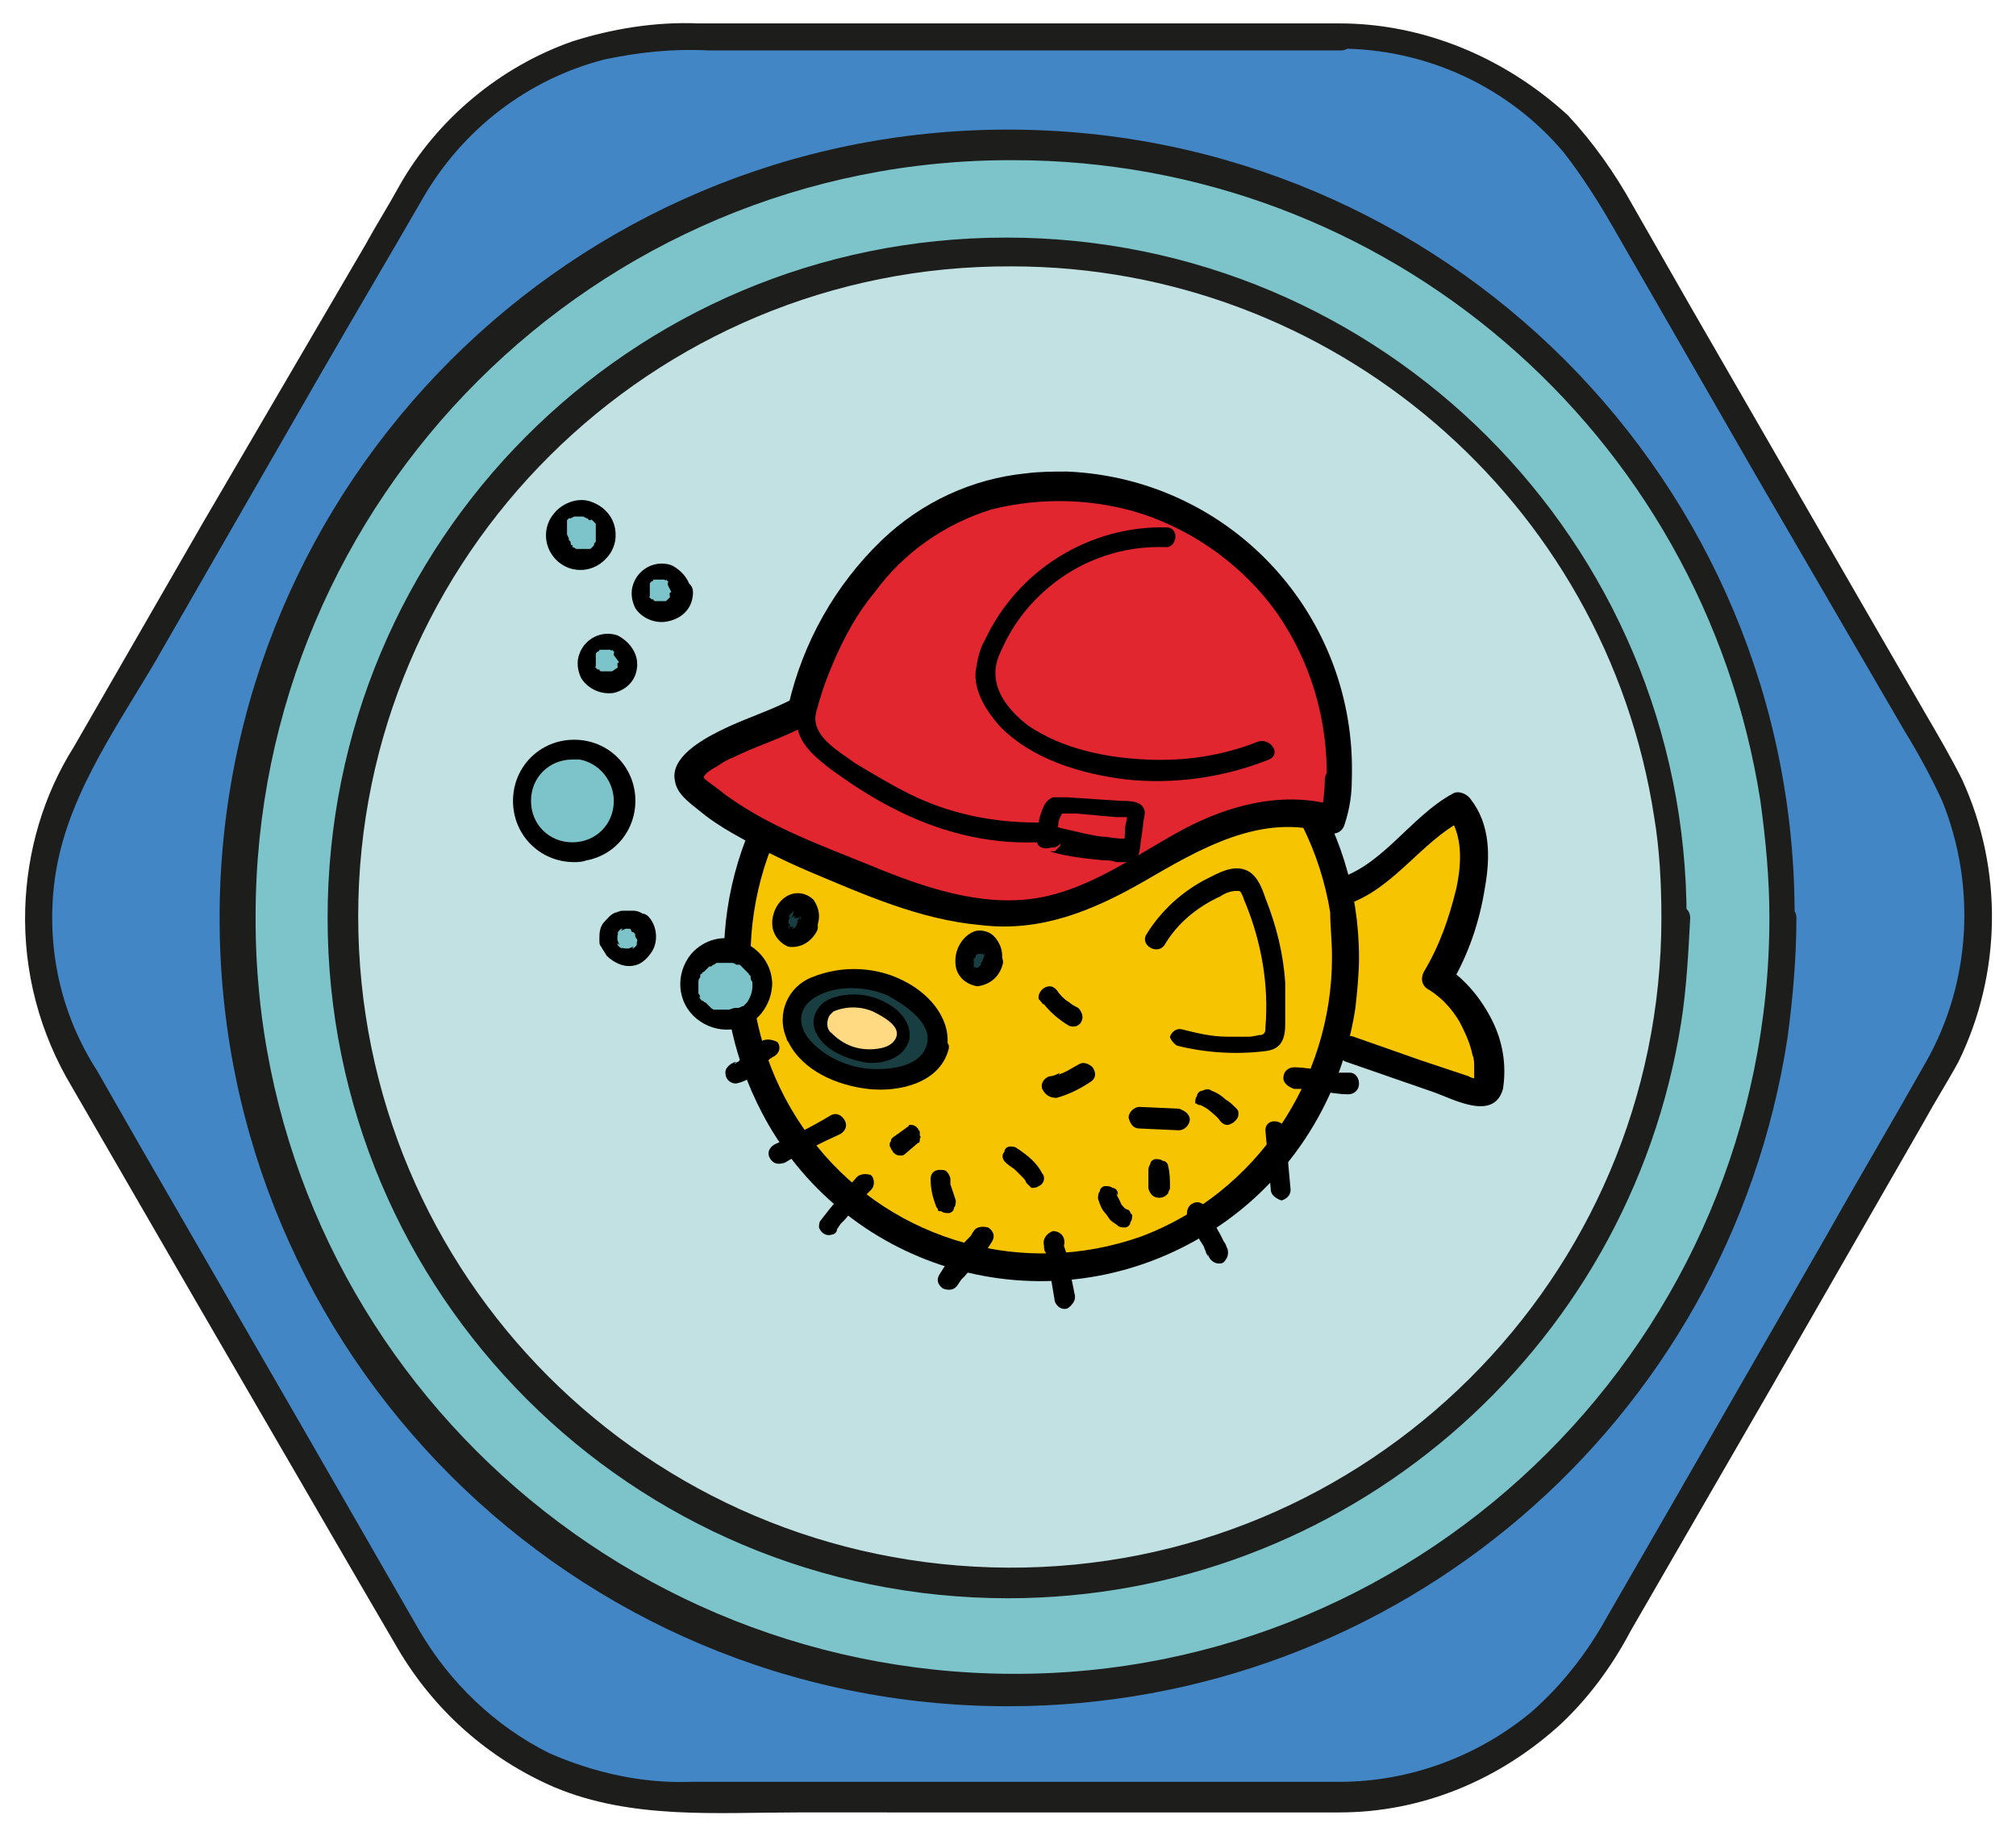 <?xml version="1.0" encoding="utf-8"?>
<!-- Generator: Adobe Illustrator 24.2.0, SVG Export Plug-In . SVG Version: 6.00 Build 0)  -->
<svg version="1.1" id="Layer_1" xmlns="http://www.w3.org/2000/svg" xmlns:xlink="http://www.w3.org/1999/xlink" x="0px" y="0px"
	 viewBox="0 0 112 102" style="enable-background:new 0 0 112 102;" xml:space="preserve">
<style type="text/css">
	.st0{fill:#4386C6;}
	.st1{fill:#1D1D1B;}
	.st2{fill:#7DC4CA;}
	.st3{fill:#C2E1E3;}
	.st4{fill:#F7C402;}
	.st5{fill:#183E41;}
	.st6{fill:#FFDA83;}
	.st7{fill:#E1262F;}
</style>
<g>
	<g id="Fondos_y_letras">
		<path class="st0" d="M74.4,2H37.6c-6.1,0-11.8,3.3-14.8,8.6L4.4,42.4c-3.1,5.3-3.1,11.8,0,17.1l18.4,31.8
			c3.1,5.3,8.7,8.6,14.8,8.6h36.8c6.1,0,11.8-3.3,14.8-8.6l18.4-31.8c3.1-5.3,3.1-11.8,0-17.1L89.2,10.6C86.1,5.3,80.5,2,74.4,2z"/>
		<path class="st1" d="M74.4,1.3H38.8c-2.4-0.1-4.8,0.3-7,1c-4,1.4-7.5,4.3-9.6,8c-0.6,1.1-1.3,2.2-1.9,3.3L11.3,29L4.1,41.5
			c-1.7,2.7-2.6,5.8-2.7,9C1.3,54,2.2,57.4,4,60.4l7,12.1L20,88c0.7,1.2,1.4,2.4,2.1,3.6c2,3.4,5,6.1,8.7,7.7
			c4.3,1.8,9,1.4,13.5,1.4H63c3.8,0,7.6,0,11.4,0c4.6,0,8.9-1.8,12.3-4.9c1.6-1.5,2.9-3.3,3.9-5.2l7.8-13.5l8.5-14.8
			c0.6-1.1,1.3-2.2,1.9-3.3c2.4-4.9,2.5-10.7,0.2-15.7c-0.6-1.2-1.3-2.4-2-3.6l-3.7-6.4l-9.4-16.3l-3.2-5.6c-1-1.8-2.2-3.5-3.6-5
			C83.6,3.2,79.1,1.3,74.4,1.3c-0.4,0-0.7,0.3-0.7,0.7s0.3,0.7,0.7,0.7c4.8,0,9.4,2.1,12.5,5.8c1,1.3,1.9,2.7,2.7,4.1l8,13.9
			l8.2,14.1c0.8,1.3,1.5,2.6,2.1,3.9c1.9,4.7,1.6,10.1-0.9,14.5c-1.8,3.2-3.7,6.4-5.5,9.6l-9.2,16l-3,5.2c-1.1,2-2.5,3.8-4.2,5.3
			c-3,2.5-6.8,3.9-10.7,3.9H38.4c-2.7,0.1-5.4-0.5-7.9-1.6c-3-1.5-5.5-3.9-7.2-6.8l-6.5-11.3l-9-15.6l-2.4-4.2
			C3.4,56.4,2.6,52.8,3,49.2c0.5-4.6,3.3-8.5,5.6-12.4l9.2-16c1.9-3.3,3.8-6.5,5.7-9.8c2.2-3.8,5.8-6.6,10.1-7.7
			c1.9-0.4,3.8-0.6,5.7-0.5h35.2c0.4,0,0.7-0.3,0.7-0.7C75.1,1.6,74.8,1.3,74.4,1.3z"/>
		<circle class="st2" cx="56" cy="51" r="43"/>
		<path class="st1" d="M98.3,51c0,23.2-18.9,42.1-42.1,42s-42.1-18.9-42-42.1c0-23.2,18.9-42.1,42.1-42C77,8.9,94.6,24,97.8,44.5
			C98.1,46.7,98.3,48.8,98.3,51c0,0.4,0.3,0.7,0.7,0.7s0.7-0.3,0.7-0.7C99.8,26.8,80.2,7.2,56,7.2c-24.2,0-43.8,19.6-43.8,43.8
			c0,24.2,19.6,43.8,43.8,43.8c21.6,0,40-15.7,43.3-37.1c0.3-2.2,0.5-4.5,0.5-6.7c0-0.4-0.3-0.7-0.7-0.7S98.3,50.6,98.3,51z"/>
		<circle class="st3" cx="56" cy="51" r="37.1"/>
		<path class="st1" d="M92.3,51c0,20-16.3,36.2-36.3,36.1S19.9,70.9,19.9,50.9c0-20,16.3-36.2,36.3-36.1c17.8,0,33,13,35.7,30.6
			C92.2,47.2,92.3,49.1,92.3,51c0,0.4,0.3,0.7,0.7,0.7c0.4,0,0.7-0.3,0.7-0.7c0-20.9-16.9-37.8-37.8-37.8S18.2,30.1,18.2,51
			S35.1,88.8,56,88.8c18.6,0,34.5-13.6,37.4-32c0.3-1.9,0.4-3.9,0.5-5.8c0-0.4-0.3-0.7-0.7-0.7C92.7,50.2,92.3,50.6,92.3,51z"/>
	</g>
	<g id="_4._Acuatico">
		<path class="st4" d="M74.1,49.7c2.8-0.6,4.3-3.6,6.9-4.9c0.9,1.1,0.9,2.8,0.7,4.2c-0.3,1.9-0.9,3.7-1.9,5.4c1.9,1.3,3,3.5,2.9,5.8
			c0,0.2-0.1,0.4-0.2,0.5c-0.2,0.1-0.5,0.1-0.7,0l-6.8-2.4"/>
		<path d="M74.3,50.4c3-0.7,4.5-3.6,7.1-4.9l-1-0.3c0.9,1.2,0.8,2.8,0.5,4.2C80.5,51,80,52.5,79.1,54c-0.2,0.4-0.1,0.8,0.3,1
			c0.8,0.5,1.5,1.3,1.9,2.2c0.2,0.4,0.4,0.9,0.5,1.4c0.1,0.2,0.1,0.5,0.1,0.7c0,0.3,0,0.6,0,0.8c0,0.1,0,0.1,0.1,0
			c0.1-0.1,0.1-0.1,0-0.1c0-0.1-0.3-0.1-0.4-0.2l-0.9-0.3l-1.8-0.6l-3.7-1.3c-0.9-0.3-1.3,1.1-0.4,1.4l4.9,1.7
			c1.1,0.4,3.3,1.6,3.8-0.2c0.2-1.3,0-2.6-0.6-3.8c-0.6-1.2-1.5-2.3-2.6-3l0.3,1c1-1.7,1.6-3.5,1.9-5.4c0.3-1.7,0.3-3.5-0.8-4.9
			c-0.2-0.3-0.7-0.5-1-0.3c-2.4,1.3-4,4.2-6.7,4.8C72.9,49.2,73.3,50.6,74.3,50.4L74.3,50.4z"/>
		<ellipse class="st4" cx="57.8" cy="53.2" rx="16.9" ry="17.2"/>
		<path d="M74,53.2c0,6.8-4.2,13.1-10.6,15.5c-6.5,2.3-13.7,0.3-18-5c-4.4-5.4-4.9-13-1.4-19c3.5-5.9,10.3-8.9,17-7.6
			c6.7,1.4,11.8,6.8,12.9,13.6C73.9,51.4,74,52.3,74,53.2c0,0.4,0.4,0.7,0.8,0.7c0.4,0,0.7-0.3,0.7-0.7c0-7.5-4.6-14.1-11.6-16.8
			c-7.1-2.6-15-0.4-19.7,5.4c-4.7,5.9-5.3,14.1-1.5,20.7c4.9,8.4,15.7,11.2,24.1,6.2c4.6-2.7,7.7-7.4,8.5-12.7
			c0.1-0.9,0.2-1.9,0.2-2.8c0-0.4-0.3-0.7-0.7-0.7S74,52.7,74,53.2z"/>
		<ellipse transform="matrix(0.228 -0.974 0.974 0.228 -18.669 90.936)" class="st5" cx="48" cy="57.2" rx="2.7" ry="4.1"/>
		<path d="M51.5,58c-0.3,1.2-1.8,1.4-2.8,1.4c-1.4,0-2.8-0.6-3.7-1.6c-0.7-0.8-0.7-1.8,0.3-2.4c1.2-0.7,2.8-0.6,4-0.1
			C50.2,55.8,51.8,56.8,51.5,58c-0.1,0.7,0.9,1,1.1,0.3c0.3-1.6-0.9-3-2.2-3.7c-1.6-0.9-3.6-1-5.3-0.3c-1.3,0.5-2,2-1.4,3.4
			c0,0.1,0.1,0.2,0.1,0.2c0.8,1.6,2.7,2.4,4.4,2.6s4-0.3,4.5-2.2c0.1-0.3-0.2-0.6-0.5-0.6C51.9,57.6,51.6,57.8,51.5,58z"/>
		<ellipse transform="matrix(0.228 -0.974 0.974 0.228 -18.733 90.786)" class="st6" cx="47.9" cy="57.2" rx="1.4" ry="2.4"/>
		<path d="M49.8,57.6c-0.2,0.6-1,0.7-1.5,0.7c-0.8,0-1.5-0.3-2.1-0.9c-0.3-0.2-0.3-0.7-0.1-1c0.1-0.1,0.1-0.1,0.2-0.2
			c0.7-0.3,1.5-0.3,2.2,0C49.1,56.5,50,57,49.8,57.6c-0.1,0.5,0.6,0.7,0.7,0.2c0.2-0.9-0.5-1.7-1.3-2.1c-0.9-0.5-2.1-0.6-3.1-0.2
			c-0.7,0.3-1.1,1.1-0.8,1.8c0,0.1,0.1,0.1,0.1,0.2c0.5,0.9,1.6,1.3,2.5,1.5s2.3-0.1,2.6-1.2c0.1-0.2,0-0.4-0.2-0.5
			C50.1,57.3,49.9,57.5,49.8,57.6L49.8,57.6z"/>
		<path d="M65.4,58.1c1.6,0.4,3.3,0.5,4.9,0.3c0.9-0.1,1.1-0.7,1.1-1.5c0-0.8,0-1.6,0-2.3c-0.1-1.6-0.5-3.2-1.1-4.7
			c-0.2-0.6-0.5-1.4-1.2-1.6c-0.7-0.2-1.4,0.2-2,0.5c-1.4,0.7-2.6,1.8-3.4,3.1c-0.4,0.6,0.6,1.2,1,0.6c0.7-1.2,1.8-2.1,3.1-2.7
			c0.3-0.2,0.6-0.3,0.9-0.3c0.2,0,0.2,0,0.3,0.2c0.1,0.2,0.1,0.3,0.2,0.5c0.9,2.2,1.3,4.6,1.1,6.9c0,0.2,0,0.3-0.2,0.4
			c-0.2,0-0.5,0.1-0.7,0.1c-0.4,0-0.8,0-1.2,0c-0.9,0-1.7-0.2-2.5-0.4c-0.3-0.1-0.6,0.1-0.7,0.4C65,57.7,65.2,58,65.4,58.1
			L65.4,58.1z"/>
		<path d="M46.1,62c-1,0.6-2,1.1-3.1,1.6c-0.3,0.2-0.4,0.5-0.2,0.8c0.2,0.3,0.5,0.3,0.8,0.2c1-0.6,2-1.1,3.1-1.6
			c0.3-0.2,0.4-0.5,0.2-0.8C46.7,61.9,46.4,61.8,46.1,62L46.1,62L46.1,62z"/>
		<path d="M47.6,65.4c-0.7,0.8-1.4,1.6-2,2.4c-0.1,0.1-0.1,0.3-0.1,0.4c0.1,0.3,0.4,0.5,0.7,0.4c0.1,0,0.3-0.1,0.3-0.3l0.2-0.3
			c0-0.1-0.1,0.1,0,0l0.1-0.1l0.1-0.1c0.2-0.2,0.3-0.4,0.5-0.6c0.3-0.4,0.7-0.8,1-1.1c0.2-0.2,0.2-0.6,0-0.8
			C48.2,65.2,47.8,65.2,47.6,65.4L47.6,65.4z"/>
		<path d="M51.7,65.5c0,0.5,0.1,1,0.3,1.5c0,0.1,0.1,0.1,0.1,0.2c0,0.1,0.1,0.1,0.2,0.1c0.1,0.1,0.3,0.1,0.4,0.1
			c0.1,0,0.3-0.1,0.3-0.3c0.1-0.1,0.1-0.3,0.1-0.4c-0.1-0.3-0.2-0.6-0.3-0.9v0.1c0-0.1,0-0.3,0-0.4c0-0.1-0.1-0.3-0.2-0.4
			C52.5,65,52.4,65,52.2,65C51.9,65,51.7,65.2,51.7,65.5L51.7,65.5z"/>
		<path d="M54.1,68.4c-0.1,0.1-0.1,0.2-0.2,0.3l-0.1,0.1c0.1-0.1,0,0,0,0c0,0,0,0-0.1,0.1c-0.2,0.2-0.3,0.4-0.5,0.6
			c-0.4,0.4-0.7,0.8-1,1.3c-0.2,0.3-0.1,0.6,0.2,0.8c0.3,0.1,0.6,0.1,0.8-0.2l0.2-0.3c0,0,0.1-0.1,0.1-0.1c-0.1,0.1,0,0,0,0l0.1-0.1
			l0.5-0.6c0.4-0.4,0.7-0.8,1-1.3c0.2-0.3,0.1-0.6-0.2-0.8C54.5,68.1,54.2,68.2,54.1,68.4L54.1,68.4z"/>
		<path d="M56,64.7c0.1,0.1,0.3,0.2,0.4,0.3l-0.1-0.1c0.2,0.2,0.4,0.4,0.6,0.6l-0.1-0.1c0.1,0.1,0.2,0.2,0.2,0.3
			c0.1,0.1,0.2,0.2,0.3,0.3c0.1,0,0.3,0,0.4-0.1c0.3-0.1,0.4-0.5,0.2-0.7c0,0,0,0,0,0c-0.3-0.6-0.8-1-1.4-1.4
			c-0.1-0.1-0.3-0.1-0.4-0.1c-0.1,0-0.3,0.1-0.3,0.3C55.6,64.2,55.7,64.5,56,64.7z"/>
		<path d="M50.3,62.7l-0.7,0.5c-0.1,0.1-0.1,0.1-0.1,0.2c-0.1,0.1-0.1,0.3,0,0.4c0,0.1,0.1,0.1,0.1,0.2c0.1,0.1,0.2,0.2,0.4,0.2h0.1
			c0.1,0,0.2-0.1,0.2-0.1l0.7-0.6c0.1,0,0.1-0.1,0.1-0.2c0-0.1,0.1-0.1,0-0.2c0-0.1,0-0.1,0-0.2c0-0.1-0.1-0.1-0.1-0.2
			c-0.1-0.1-0.2-0.2-0.4-0.2h-0.1C50.5,62.6,50.4,62.6,50.3,62.7z"/>
		<path d="M42.4,57.8c-0.2,0.1-0.3,0.2-0.5,0.3c-0.1,0.1-0.3,0.3-0.4,0.4c-0.1,0.1-0.3,0.3-0.4,0.4c0,0-0.2,0.1,0,0l-0.1,0.1
			c-0.1,0-0.1,0.1-0.2,0.1l0.1-0.1l-0.1,0h0.1h0c-0.1,0-0.3,0.1-0.4,0.2c-0.1,0.1-0.2,0.2-0.2,0.4c0,0.3,0.2,0.6,0.6,0.6
			c0.5-0.1,1-0.4,1.3-0.8c0.2-0.2,0.3-0.3,0.5-0.5l0.1-0.1c0,0,0.2-0.1,0,0c0.1,0,0.1-0.1,0.2-0.1c0.3-0.2,0.4-0.5,0.2-0.8
			C43,57.8,42.7,57.7,42.4,57.8L42.4,57.8z"/>
		<path d="M41.6,53.9L41.6,53.9L41.6,53.9h-0.2l-0.3,0l-0.6-0.1c-0.4-0.1-0.7-0.2-1.1-0.3c-0.3-0.1-0.6,0.1-0.7,0.4
			c-0.1,0.3,0.1,0.6,0.4,0.7c0.8,0.2,1.6,0.4,2.4,0.5c0.1,0,0.3-0.1,0.4-0.2c0.2-0.2,0.2-0.6,0-0.8c0,0,0,0,0,0
			C41.9,54,41.7,53.9,41.6,53.9L41.6,53.9z"/>
		<path d="M61,66.6c0.1,0.3,0.2,0.6,0.4,0.8c0.1,0.1,0.2,0.3,0.3,0.4c0.1,0.1,0.3,0.2,0.4,0.3c0.1,0.1,0.3,0.1,0.4,0.1
			c0.1,0,0.3-0.1,0.3-0.3c0.1-0.1,0.1-0.3,0.1-0.4l-0.1-0.1c0-0.1-0.1-0.2-0.2-0.2l-0.1-0.1l0.1,0.1c-0.2-0.1-0.3-0.3-0.4-0.4
			l0.1,0.1c-0.1-0.2-0.2-0.4-0.3-0.6l0.1,0.1l0-0.1c0-0.1-0.1-0.3-0.3-0.3c-0.1-0.1-0.3-0.1-0.4-0.1c-0.1,0-0.3,0.1-0.3,0.3
			C61,66.3,61,66.5,61,66.6L61,66.6z"/>
		<path d="M58.7,61c0.7-0.2,1.3-0.5,1.9-0.9c0.3-0.2,0.3-0.5,0.1-0.8c-0.2-0.2-0.5-0.3-0.7-0.2c-0.4,0.2-0.8,0.5-1.2,0.6l0.1-0.1
			c-0.2,0.1-0.4,0.2-0.6,0.2c-0.3,0.1-0.5,0.4-0.4,0.7C58.1,60.9,58.4,61,58.7,61z"/>
		<path d="M63.3,62.7l2.2,0.1c0.3,0,0.6-0.3,0.6-0.6c0-0.3-0.3-0.5-0.6-0.6l-2.2-0.1c-0.3,0-0.6,0.3-0.6,0.6
			C62.8,62.5,63,62.7,63.3,62.7z"/>
		<path d="M66,67.7c0.2,0.4,0.4,0.7,0.6,1.1c0.1,0.2,0.2,0.3,0.3,0.5c0,0.1,0.1,0.2,0.1,0.3l0.1,0.2l0,0.1c0-0.1,0-0.1,0-0.2
			l0.1-0.3l0,0l0.3-0.3l0,0l0.4,0.1l0,0l0.2,0.2l0,0l0.1,0.3l0,0l-0.4,0.5l0,0c0.1,0,0.3-0.1,0.3-0.3c0.1-0.1,0.1-0.3,0.1-0.4
			c-0.1-0.3-0.4-0.5-0.7-0.4l0,0c-0.2,0.1-0.4,0.3-0.4,0.5c0,0.3,0.3,0.6,0.6,0.6c0,0,0.1,0,0.1,0c0.3-0.1,0.5-0.4,0.4-0.8
			c-0.1-0.2-0.1-0.3-0.2-0.4l-0.2-0.4c-0.3-0.5-0.5-1-0.8-1.5c-0.2-0.3-0.5-0.4-0.8-0.2S65.9,67.5,66,67.7L66,67.7L66,67.7z"/>
		<path d="M59.7,71.9c-0.1-0.5-0.2-1-0.3-1.5c-0.1-0.3-0.1-0.6-0.2-0.9l-0.1-0.3c0,0,0-0.1,0-0.1c0,0,0,0.1,0,0s0,0,0,0.1
			c0-0.2,0-0.1-0.3,0.3c0.3-0.1,0.4-0.4,0.3-0.7c-0.1-0.3-0.4-0.4-0.6-0.4c-0.3,0.1-0.6,0.4-0.5,0.8c0,0.1,0,0.3,0.1,0.4
			c0.1,0.3,0.1,0.6,0.2,0.9c0.1,0.6,0.2,1.2,0.3,1.8c0.1,0.3,0.4,0.5,0.7,0.4c0,0,0,0,0,0C59.6,72.5,59.8,72.2,59.7,71.9L59.7,71.9z
			"/>
		<path d="M71.7,66.1l-0.3-3.3c0-0.3-0.3-0.5-0.6-0.5c-0.3,0-0.5,0.2-0.5,0.5l0.3,3.3c0,0.3,0.3,0.5,0.6,0.6
			C71.5,66.6,71.7,66.4,71.7,66.1z"/>
		<path d="M75,59.6l-0.3,0h-0.1c-0.1,0,0.1,0,0,0l-0.2,0l-0.9-0.1c-0.5-0.1-1.1-0.2-1.6-0.2c-0.3,0-0.6,0.2-0.6,0.6
			c0,0.3,0.3,0.5,0.6,0.6l0.3,0h0.1h-0.1h0.2l0.9,0.1c0.5,0.1,1.1,0.2,1.6,0.2c0.3,0,0.6-0.2,0.6-0.6C75.5,59.9,75.3,59.6,75,59.6
			L75,59.6z"/>
		<path d="M66.7,61.4c0.2,0.1,0.4,0.2,0.6,0.4l-0.1-0.1c0.2,0.2,0.4,0.3,0.6,0.6c0.1,0.1,0.2,0.2,0.4,0.2c0.1,0,0.3-0.1,0.4-0.2
			c0.1-0.1,0.2-0.2,0.2-0.4v-0.1c0-0.1-0.1-0.2-0.1-0.2c-0.2-0.2-0.4-0.4-0.6-0.5c-0.2-0.2-0.5-0.4-0.8-0.5c-0.1-0.1-0.3-0.1-0.5,0
			c-0.1,0-0.3,0.1-0.3,0.3c-0.1,0.1-0.1,0.3-0.1,0.4C66.5,61.3,66.5,61.4,66.7,61.4L66.7,61.4z"/>
		<path d="M63.8,65.1c0,0.1,0,0.2,0,0.3v-0.1c0,0.2,0,0.5,0,0.7c0,0.1,0.1,0.3,0.2,0.4c0.2,0.2,0.6,0.2,0.8,0c0,0,0,0,0,0l0.1-0.1
			c0-0.1,0.1-0.2,0.1-0.3c0-0.4,0-0.8-0.1-1.2c0-0.1-0.1-0.3-0.3-0.3c-0.1-0.1-0.3-0.1-0.4-0.1c-0.1,0-0.3,0.1-0.3,0.3
			C63.8,64.8,63.8,65,63.8,65.1L63.8,65.1z"/>
		<path d="M59.4,44.2c0.7-0.6,1.4-1.2,2-1.9c0.2-0.2,0.2-0.6,0-0.8c-0.2-0.2-0.6-0.2-0.8,0l0,0c-0.6,0.7-1.3,1.3-2,1.9
			c-0.1,0.1-0.2,0.2-0.2,0.4c0,0.3,0.3,0.6,0.6,0.6l0,0C59.1,44.4,59.2,44.3,59.4,44.2z"/>
		<path d="M54.6,43.4c0-0.3-0.1-0.6-0.1-0.8c-0.1-0.3-0.2-0.5-0.3-0.8c-0.2-0.3-0.5-0.3-0.8-0.2c-0.1,0.1-0.2,0.2-0.3,0.3v0.1
			c0,0.1,0,0.2,0.1,0.3c0,0,0,0,0,0.1l-0.1-0.1c0.1,0.4,0.3,0.7,0.3,1.1v-0.1v0.1c0,0.1,0.1,0.3,0.2,0.4c0.2,0.2,0.6,0.2,0.8,0
			c0,0,0,0,0,0C54.6,43.7,54.6,43.5,54.6,43.4z"/>
		<path d="M50.8,43.3l1-1.5c0.2-0.3,0.1-0.6-0.2-0.8c-0.3-0.1-0.6-0.1-0.8,0.2l-1,1.5c-0.2,0.3-0.1,0.6,0.2,0.8
			C50.3,43.6,50.7,43.5,50.8,43.3L50.8,43.3z"/>
		<path d="M47.7,42.3l-0.2-0.9c0-0.1,0-0.1-0.1-0.2c0-0.1-0.1-0.1-0.2-0.1C47.2,41,47,41,46.9,41.1c-0.1,0-0.3,0.1-0.3,0.3l-0.1,0.1
			c0,0.1,0,0.2,0,0.3l0.2,0.9c0,0.1,0.1,0.1,0.1,0.2c0,0.1,0.1,0.1,0.2,0.1c0.1,0.1,0.3,0.1,0.4,0.1c0.1,0,0.3-0.1,0.3-0.3l0.1-0.1
			C47.8,42.5,47.8,42.4,47.7,42.3z"/>
		<path d="M52.7,39c-0.3-0.4-0.5-0.8-0.7-1.2l0.1,0.1c-0.1-0.1-0.1-0.3-0.2-0.4c0-0.1-0.1-0.3-0.3-0.3c-0.1-0.1-0.3-0.1-0.4-0.1
			c-0.3,0.1-0.5,0.4-0.4,0.7c0.2,0.6,0.5,1.2,0.9,1.7c0.1,0.1,0.2,0.2,0.3,0.3c0.1,0,0.3,0,0.4-0.1C52.8,39.6,52.9,39.3,52.7,39z"/>
		<path d="M58,55.8c0.4,0.5,0.9,0.9,1.4,1.2c0.3,0.1,0.6,0,0.7-0.3c0.1-0.2,0-0.5-0.2-0.7c-0.2-0.1-0.4-0.2-0.6-0.4l0.1,0.1
			c-0.3-0.2-0.5-0.4-0.7-0.7c-0.1-0.1-0.2-0.2-0.4-0.2c-0.3,0-0.6,0.3-0.6,0.6v0.1C57.9,55.7,57.9,55.8,58,55.8L58,55.8z"/>
		<path d="M42.6,43.2L42.6,43.2L42.6,43.2c-0.2,0-0.4-0.1-0.6-0.2l0.1,0.1l-0.1,0c-0.1,0-0.1-0.1-0.2-0.1c-0.1,0-0.1,0-0.2,0
			c-0.1,0-0.3,0.1-0.3,0.3c-0.1,0.1-0.1,0.3-0.1,0.4c0,0.1,0.1,0.3,0.3,0.3c0.2,0.1,0.4,0.1,0.5,0.2c0.2,0,0.4,0.1,0.6,0.1
			c0.1,0,0.1,0,0.2,0c0.1,0,0.1-0.1,0.2-0.1c0.1-0.1,0.2-0.2,0.2-0.4c0-0.1-0.1-0.3-0.2-0.4l-0.1-0.1C42.8,43.2,42.7,43.1,42.6,43.2
			L42.6,43.2z"/>
		<ellipse transform="matrix(0.288 -0.958 0.958 0.288 -12.248 90.07)" class="st5" cx="54.4" cy="53.3" rx="1" ry="0.7"/>
		<path d="M54.6,53.3C54.6,53.4,54.6,53.4,54.6,53.3C54.6,53.5,54.6,53.4,54.6,53.3c0,0.1,0,0.1-0.1,0.2l0,0.1c0,0-0.1,0.1,0,0
			c0,0-0.1,0.1-0.1,0.1c0,0,0,0,0,0c0,0-0.1,0,0,0l-0.1,0.1l-0.1,0c0.1-0.1,0.1,0,0.1,0l-0.1,0h0.1h-0.2h0.1h-0.1c0,0-0.1,0,0,0
			c0.1,0,0,0,0,0l0,0c0,0,0.1,0.1,0.1,0s-0.1-0.1-0.1-0.1c0,0,0.1,0.1,0,0.1c0,0,0,0,0,0l0,0c0-0.1,0,0.1,0,0.1c0,0,0-0.1,0-0.1
			c0,0,0-0.1,0-0.1v0.1c0-0.1,0-0.2,0-0.3v0.1c0-0.1,0-0.1,0-0.2l0-0.1v0c0-0.1,0,0,0,0c0,0,0-0.1,0.1-0.1l0-0.1c0,0-0.1,0.1,0,0
			l0.1-0.1c0,0,0.1,0,0,0l0.1,0l0.1,0c0.1,0-0.1,0,0,0c0,0,0.1,0,0.1,0h-0.1h0.2h-0.1h0.1c0,0,0.1,0,0,0c-0.1,0,0,0,0,0l0,0
			c0,0-0.1-0.1-0.1,0c0,0,0.1,0.1,0.1,0.1c0,0-0.1-0.1,0-0.1c0,0,0,0,0,0l0,0c0,0.1,0-0.1,0-0.1c0,0,0,0.1,0,0.1c0,0,0,0.1,0,0.1
			v-0.1C54.7,53,54.7,53.2,54.6,53.3l0.1-0.2C54.7,53.2,54.7,53.3,54.6,53.3c-0.1,0.3,0.1,0.6,0.3,0.7s0.6,0,0.7-0.3
			c0,0,0-0.1,0-0.1c0.2-0.6,0-1.2-0.4-1.6c-0.2-0.2-0.5-0.3-0.8-0.3c-0.3,0-0.6,0.2-0.8,0.4c-0.4,0.4-0.6,1-0.5,1.6
			c0.1,0.6,0.6,1,1.2,1.1c0.7-0.1,1.2-0.5,1.4-1.2c0.1-0.3-0.1-0.6-0.4-0.7C55,52.8,54.7,53,54.6,53.3
			C54.6,53.3,54.6,53.3,54.6,53.3z"/>
		<ellipse transform="matrix(0.435 -0.9 0.9 0.435 -21.295 68.666)" class="st5" cx="44.1" cy="51.3" rx="1" ry="0.7"/>
		<path d="M44.3,51.3c0,0.1-0.1,0.2-0.1,0.2l0.1-0.1c-0.1,0.1-0.1,0.1-0.2,0.2l0.1-0.1c-0.1,0.1-0.1,0.1-0.2,0.1l0.1-0.1
			c-0.1,0-0.1,0-0.2,0H44h-0.2H44c-0.1,0-0.1,0-0.2,0l0.1,0.1c0,0-0.1,0-0.1-0.1l0.1,0.1c0,0-0.1-0.1-0.1-0.1l0.1,0.1
			c0,0-0.1-0.1-0.1-0.2l0.1,0.1c0-0.1,0-0.1-0.1-0.2v0.1c0-0.1,0-0.2,0-0.3v0.1c0-0.1,0.1-0.2,0.1-0.3l-0.1,0.1
			c0-0.1,0.1-0.2,0.2-0.3l-0.1,0.1c0.1-0.1,0.1-0.1,0.2-0.2L44,51c0.1-0.1,0.1-0.1,0.2-0.1l-0.1,0.1c0.1,0,0.1,0,0.2,0h-0.1h0.2
			h-0.1c0.1,0,0.1,0,0.2,0l-0.1-0.1c0,0,0.1,0,0.1,0.1l-0.1-0.1c0,0,0.1,0.1,0.1,0.1l-0.1-0.1c0,0,0.1,0.1,0.1,0.2l-0.1-0.1
			c0,0.1,0,0.1,0.1,0.2v-0.1C44.3,51,44.3,51.1,44.3,51.3l0.1-0.2C44.3,51.2,44.3,51.3,44.3,51.3L44.3,51.3
			C44.3,51.3,44.3,51.3,44.3,51.3c-0.1,0.1-0.1,0.3-0.1,0.4c0,0.1,0.1,0.3,0.3,0.3c0.3,0.2,0.6,0.1,0.8-0.2c0.1-0.3,0.2-0.6,0.2-0.9
			c0-0.3-0.1-0.6-0.3-0.9c-0.4-0.4-1-0.5-1.5-0.2c-0.5,0.3-0.8,0.9-0.8,1.5c0,0.6,0.4,1.1,0.9,1.3c0.7,0.1,1.3-0.3,1.6-0.9
			c0.1-0.3,0-0.6-0.3-0.7C44.7,51,44.4,51.1,44.3,51.3L44.3,51.3z"/>
		<path class="st7" d="M74.3,43.3c0.1-2.6-0.4-5.1-1.5-7.4c-1.6-3.3-4.3-5.9-7.6-7.5c-3.5-1.6-7.9-2-11.4-0.6
			c-2.3,0.9-4.3,2.5-5.8,4.5c-1.7,2.1-2.9,4.5-3.5,7.2c-2,1.1-4.4,1.5-5.9,3c-0.2,0.2-0.4,0.4-0.4,0.7c0.1,0.2,0.2,0.4,0.4,0.6
			c2.3,2.2,5.6,3.5,8.8,4.8c3.2,1.3,6.5,2.5,9.9,2.1c2-0.3,3.9-1,5.5-2.1c1.7-1,3.3-2,5.2-2.7c1.9-0.8,4.1-0.9,6.1-0.3
			C74.2,44.7,74.3,44,74.3,43.3z"/>
		<path d="M75.1,43.3c0.3-9.1-6.7-16.7-15.8-17.1c-0.8,0-1.5,0-2.3,0.1c-3,0.3-5.8,1.6-8,3.7c-2.6,2.5-4.4,5.7-5.2,9.2l0.3-0.4
			c-1.3,0.7-2.7,1.1-4.1,1.8c-1,0.5-2.8,1.5-2.5,2.8c0.1,0.7,0.8,1.2,1.3,1.6c0.6,0.5,1.2,0.9,1.9,1.3c1.4,0.8,2.8,1.5,4.2,2.1
			c3.1,1.3,6.2,2.7,9.6,3c3.3,0.4,6.2-0.8,9-2.4c3.1-1.8,6.6-3.9,10.3-2.7c0.4,0.1,0.8-0.1,0.9-0.5C75,44.9,75.1,44.1,75.1,43.3
			c0.1-1-1.4-1-1.5,0c0,0.7-0.1,1.3-0.2,2l0.9-0.5c-2.9-0.9-6-0.1-8.6,1.3c-2.6,1.4-5.1,3.3-8.1,3.8c-3.1,0.5-6.3-0.6-9.2-1.8
			c-2.7-1.1-5.5-2.1-7.9-3.8c-0.3-0.2-0.5-0.4-0.8-0.6c-0.1-0.1-0.6-0.4-0.6-0.5c0-0.2,0.5-0.5,0.7-0.6c0.3-0.2,0.6-0.4,0.9-0.5
			c1.2-0.6,2.5-1,3.7-1.6c0.3-0.1,0.6-0.3,0.8-0.5c0.1-0.3,0.2-0.6,0.3-1c0.2-0.7,0.5-1.5,0.8-2.2c0.6-1.4,1.3-2.7,2.3-3.9
			c1.6-2.2,3.9-3.8,6.5-4.6c2.8-0.7,5.8-0.6,8.5,0.3c2.9,1,5.5,2.9,7.3,5.4c1.9,2.7,2.9,6,2.8,9.4C73.6,44.2,75,44.2,75.1,43.3z"/>
		<path class="st7" d="M44.9,39.8c-0.2,1,0.8,1.9,1.7,2.5c3.1,2.3,7,4.1,11.1,3.9"/>
		<path d="M44.3,39.8c-0.2,1.3,0.9,2.2,1.8,2.9c1.1,0.8,2.3,1.6,3.5,2.2c2.5,1.3,5.2,2,8,1.9c0.7,0,0.7-1.1,0-1.1
			c-2.5,0-4.9-0.5-7.1-1.6c-1-0.5-2-1.1-3-1.7c-0.8-0.6-2.3-1.4-2.2-2.6C45.5,39.1,44.4,39.1,44.3,39.8L44.3,39.8z"/>
		<path class="st7" d="M58.2,46.6c0-0.6,0.1-1.1,0.3-1.7c0,0,0-0.1,0.1-0.1c0.1,0,0.1,0,0.2,0l4.2,0.3c0.1,0,0.1,0,0.1,0
			c0,0,0,0.1,0,0.1l-0.2,2c0,0.1,0,0.1-0.1,0.1c-0.1,0-0.1,0-0.2,0c-1.4-0.1-2.8-0.3-4.1-0.6c-0.1,0-0.1,0.1-0.1,0.1"/>
		<path d="M58.7,46.6c0-0.3,0-0.5,0.1-0.8c0-0.1,0-0.2,0.1-0.4l0.1-0.2c0-0.1,0.1-0.2,0-0.1l-0.2,0.1l0,0h0.1h0.3l0.6,0l1.1,0.1
			l1.1,0.1l0.6,0h0.2h0.1c0.1,0,0.1,0,0,0l-0.3-0.3c0-0.1,0-0.1,0,0v0.1l0,0.3l-0.1,0.5c0,0.3,0,0.6-0.1,0.9l0.1-0.2l0,0l0.3-0.1
			c-0.4,0-0.8,0-1.3-0.1c-0.4,0-0.8-0.1-1.3-0.2c-0.4-0.1-0.9-0.2-1.3-0.3c-0.2-0.1-0.5-0.1-0.7,0c-0.2,0.1-0.4,0.4-0.3,0.7
			c0.2,0.7,1.3,0.4,1.1-0.3v0L58.9,47l0,0l-0.3,0.3h0h-0.3c1,0.3,2,0.4,3,0.5c0.2,0,0.5,0,0.7,0.1c0.3,0,0.5,0,0.8,0
			c0.6-0.2,0.5-0.8,0.6-1.3l0.1-0.7c0-0.3,0.1-0.5,0.1-0.8c-0.1-0.6-0.8-0.6-1.3-0.6l-3-0.2c-0.3,0-0.6,0-0.8,0
			c-0.3,0.1-0.5,0.4-0.6,0.7c-0.2,0.5-0.3,1.1-0.3,1.7C57.6,47.3,58.7,47.3,58.7,46.6L58.7,46.6z"/>
		<path class="st7" d="M64.8,29.8c-6.9-0.2-10.2,6.1-10,7.6c0.2,1.2,0.8,2.4,1.9,3.1c3.7,2.8,10.3,2.6,13.7,1.2"/>
		<path d="M64.8,29.3c-4.3-0.1-8.3,2.4-10.1,6.3c-0.3,0.5-0.4,1.1-0.5,1.7c-0.1,1.1,0.6,2.2,1.3,3c1.8,1.9,4.6,2.7,7,3
			c2.7,0.3,5.5-0.1,8-1.1c0.7-0.3,0.1-1.2-0.6-1c-2,0.8-4.1,1.1-6.2,1c-2.3-0.1-4.7-0.6-6.6-1.9c-0.9-0.7-1.8-1.7-1.8-2.9
			c0-0.4,0.1-0.8,0.3-1.2c0.6-1.4,1.5-2.6,2.7-3.6c1.8-1.5,4.1-2.3,6.5-2.2c0.3,0,0.5-0.3,0.5-0.6C65.3,29.5,65.1,29.3,64.8,29.3z"
			/>
		<circle class="st2" cx="40.4" cy="54.8" r="2"/>
		<path d="M41.8,54.8c0,0.3-0.1,0.6-0.3,0.9c-0.1,0.1,0,0,0,0c-0.1,0.1-0.1,0.1-0.1,0.1l-0.1,0.1c0,0-0.1,0.1,0,0
			C41.2,55.9,41.1,56,41,56l-0.1,0l0,0l-0.1,0l-0.3,0.1c0,0-0.1,0,0,0h-0.1c-0.1,0-0.2,0-0.3,0c-0.1,0,0.1,0,0,0l-0.2,0l-0.2,0l0,0
			c-0.1,0-0.2-0.1-0.2-0.1l-0.1-0.1c-0.1-0.1,0.1,0.1,0,0c-0.1-0.1-0.1-0.1-0.2-0.2c0.1,0.1,0,0,0,0c-0.1,0-0.1-0.1-0.2-0.1
			l-0.1-0.1c0,0-0.1-0.2,0-0.1c0-0.1-0.1-0.2-0.1-0.2c0,0,0-0.1,0-0.1s0-0.1,0,0c0,0,0-0.1,0-0.1c0-0.1,0-0.2,0-0.2c0,0,0-0.2,0-0.1
			c0,0,0-0.1,0-0.1c0-0.1,0-0.2,0.1-0.3c0-0.1,0,0.1,0-0.1c0,0,0-0.1,0.1-0.1c0,0,0-0.1,0.1-0.1c0,0,0.1-0.1,0,0
			c0.1-0.1,0.1-0.1,0.2-0.2c0,0,0.1-0.1,0.1-0.1s0.1,0,0.1,0c0.1-0.1,0.2-0.1,0.3-0.2c0,0-0.1,0,0,0l0.2,0H40c0,0,0.2,0,0.1,0
			c-0.1,0,0.1,0,0.1,0h0.3c0.1,0,0,0,0.1,0c0.1,0,0.2,0,0.3,0.1c0.1,0-0.1,0,0,0c0.1,0,0.2,0,0.2,0l0.1,0.1l0.1,0.1c0,0,0,0,0,0
			l0.2,0.2c0.1,0.1,0-0.1,0,0c0,0,0.1,0.1,0.1,0.1c0,0,0,0.1,0.1,0.1c0,0,0-0.1,0,0.1s0.1,0.2,0.1,0.3c0,0,0,0.1,0,0
			C41.8,54.6,41.8,54.7,41.8,54.8c0,0.3,0.2,0.5,0.5,0.5c0.3,0,0.6-0.2,0.6-0.6c0-1.1-0.7-2-1.7-2.4c-1-0.4-2.1-0.1-2.8,0.7
			c-0.9,1.1-0.8,2.7,0.3,3.6c1.1,0.9,2.7,0.8,3.6-0.3c0.4-0.5,0.6-1.1,0.6-1.7c0-0.3-0.3-0.5-0.6-0.6C42,54.2,41.8,54.5,41.8,54.8z"
			/>
		<circle class="st2" cx="34.8" cy="52.2" r="1"/>
		<path d="M35.2,51.8C35.2,51.9,35.2,51.9,35.2,51.8L35.2,51.8c0.1,0.1,0.1,0.1,0.1,0.2L35.2,51.8c0.1,0.2,0.1,0.3,0.2,0.4V52
			c0,0.1,0,0.2,0,0.3v-0.1c0,0.1,0,0.2-0.1,0.3l0.1-0.1c0,0.1-0.1,0.2-0.1,0.2l0.1-0.1c-0.1,0.1-0.1,0.1-0.2,0.2l0.1-0.1
			c-0.1,0.1-0.2,0.1-0.2,0.1l0.1-0.1c-0.1,0-0.2,0.1-0.3,0.1h0.1c-0.1,0-0.2,0-0.3,0h0.1c-0.1,0-0.2,0-0.3-0.1l0.1,0.1
			c-0.1,0-0.2-0.1-0.2-0.1l0.1,0.1c-0.1-0.1-0.1-0.1-0.2-0.2l0.1,0.1c-0.1-0.1-0.1-0.1-0.1-0.2l0.1,0.1c0-0.1-0.1-0.2-0.1-0.3v0.1
			c0-0.1,0-0.2,0-0.3v0.1c0-0.1,0-0.2,0.1-0.3l-0.1,0.1c0-0.1,0.1-0.2,0.1-0.2l-0.1,0.1c0.1-0.1,0.1-0.1,0.2-0.2l-0.1,0.1
			c0.1-0.1,0.1-0.1,0.2-0.1l-0.1,0.1c0.1,0,0.2-0.1,0.3-0.1h-0.1c0.1,0,0.2,0,0.3,0h-0.1c0.1,0,0.2,0,0.3,0.1l-0.1-0.1
			C35,51.7,35.1,51.8,35.2,51.8L35,51.8L35.2,51.8c0.2,0.2,0.6,0.2,0.8,0c0,0,0,0,0,0c0.2-0.2,0.2-0.6,0-0.8
			c-0.2-0.2-0.5-0.4-0.8-0.4c-0.2,0-0.4,0-0.6,0c-0.2,0-0.3,0.1-0.4,0.1c-0.3,0.1-0.5,0.4-0.7,0.6c-0.2,0.3-0.2,0.6-0.2,0.9
			c0,0.2,0,0.3,0.1,0.4c0.1,0.2,0.2,0.3,0.3,0.5c0.2,0.2,0.5,0.4,0.8,0.5c0.3,0.1,0.6,0.1,0.9,0c0.3-0.1,0.6-0.4,0.8-0.7
			c0.4-0.6,0.3-1.5-0.2-2c-0.2-0.2-0.6-0.2-0.8,0C34.9,51.3,34.9,51.6,35.2,51.8L35.2,51.8z"/>
		<circle class="st2" cx="31.8" cy="44.5" r="2.8"/>
		<path d="M34.1,44.5c0,1.3-1,2.3-2.3,2.3c-1.3,0-2.3-1-2.3-2.3c0-1.3,1-2.3,2.3-2.3c0.1,0,0.3,0,0.4,0
			C33.3,42.4,34.1,43.4,34.1,44.5c0,0.3,0.2,0.6,0.6,0.6c0.3,0,0.6-0.2,0.6-0.6c0-1.9-1.5-3.4-3.4-3.4c-1.9,0-3.4,1.5-3.4,3.4
			c0,1.9,1.5,3.4,3.4,3.4c0.2,0,0.4,0,0.7-0.1c1.6-0.3,2.7-1.7,2.7-3.3c0-0.3-0.2-0.6-0.6-0.6C34.4,43.9,34.1,44.2,34.1,44.5z"/>
		<circle class="st2" cx="33.8" cy="36.8" r="1.1"/>
		<path d="M34.4,36.8L34.4,36.8C34.4,37,34.4,36.9,34.4,36.8c0,0.1,0,0.1,0,0.2c0,0,0,0.1,0,0.1c0,0,0.1-0.1,0-0.1l-0.1,0.1
			c-0.1,0.1,0.1-0.1,0,0l0,0l0,0c0,0-0.1,0.1,0,0L34,37.3l0,0c-0.1,0,0.1,0,0,0l-0.1,0c-0.1,0-0.1,0,0,0h-0.1c-0.1,0-0.1,0-0.2,0
			c-0.1,0,0.1,0,0,0h-0.1h-0.1c0,0,0,0,0,0c0,0-0.1,0-0.1-0.1c0,0,0,0-0.1,0c-0.1,0,0.1,0.1,0,0c-0.1-0.1-0.1-0.1-0.1-0.1
			c0.1,0.1,0.1,0.1,0,0s0,0,0-0.1l0,0c0,0,0-0.1,0,0c0,0,0-0.1,0-0.1c0,0,0,0,0-0.1c0-0.1,0,0.1,0,0c0,0,0-0.1,0-0.1c0,0,0-0.1,0,0
			c0,0,0,0,0-0.1s0-0.1,0-0.1c0,0-0.1,0.1,0,0l0-0.1c0,0,0,0,0-0.1c0,0,0.1,0,0,0c0,0,0.1-0.1,0.1-0.1s0.1-0.1,0,0l0,0
			c0.1,0,0.1-0.1,0.1-0.1h0h0.1c0,0,0.2,0,0.1,0c-0.1,0,0.1,0,0.1,0h0.1c0.1,0-0.1,0,0,0c0.1,0,0.1,0,0.2,0c0.1,0-0.1-0.1,0,0
			c0.1,0.1,0.1,0,0.1,0l0,0c0.1,0.1-0.1-0.1,0,0l0.1,0.1c0.1,0.1-0.1-0.1,0,0c0.1,0.1,0,0,0,0.1l0,0.1c0,0.1,0-0.1,0,0L34.4,36.8
			C34.3,36.9,34.3,36.9,34.4,36.8c-0.1,0-0.1,0.1-0.1,0.1c0,0.3,0.2,0.6,0.5,0.6s0.6-0.2,0.6-0.5c0,0,0-0.1,0-0.1
			c0-0.7-0.5-1.3-1.1-1.6c-0.9-0.3-1.8,0.2-2.1,1c-0.2,0.5-0.1,1,0.1,1.4c0.4,0.6,1.1,0.9,1.8,0.8c0.8-0.2,1.3-0.8,1.3-1.6
			c0-0.3-0.2-0.6-0.6-0.6c0,0,0,0,0,0C34.6,36.4,34.4,36.6,34.4,36.8z"/>
		<circle class="st2" cx="36.8" cy="32.9" r="1.1"/>
		<path d="M37.3,32.9C37.3,32.9,37.3,32.9,37.3,32.9C37.3,33.1,37.3,32.9,37.3,32.9c0,0.1,0,0.1,0,0.2c0,0,0,0.1,0,0.1
			c0,0,0.1-0.1,0-0.1l-0.1,0.1c-0.1,0.1,0.1-0.1,0,0l0,0l0,0c0,0-0.1,0.1,0,0L37,33.4l0,0c-0.1,0,0.1,0,0,0l-0.1,0c-0.1,0-0.1,0,0,0
			h-0.1c-0.1,0-0.1,0-0.2,0c-0.1,0,0.1,0,0,0h-0.1h-0.1c0,0,0,0,0,0c0,0-0.1,0-0.1-0.1c0,0,0,0-0.1,0c-0.1,0,0.1,0.1,0,0
			c-0.1-0.1-0.1-0.1-0.1-0.1c0.1,0.1,0.1,0.1,0,0s0,0,0-0.1l0,0c0,0,0-0.1,0,0c0,0,0-0.1,0-0.1c0,0,0,0,0-0.1c0-0.1,0,0.1,0,0
			c0,0,0-0.1,0-0.1c0,0,0-0.1,0,0c0,0,0,0,0-0.1c0,0,0-0.1,0-0.1c0,0-0.1,0.1,0,0l0-0.1c0,0,0,0,0-0.1c0,0,0.1,0,0,0
			c0,0,0.1-0.1,0.1-0.1c0,0,0.1-0.1,0,0l0,0c0.1,0,0.1-0.1,0.1-0.1h0h0.1c0,0,0.2,0,0.1,0c-0.1,0,0.1,0,0.1,0h0.1c0.1,0-0.1,0,0,0
			c0.1,0,0.1,0,0.2,0c0.1,0-0.1-0.1,0,0s0.1,0,0.1,0l0,0c0.1,0.1-0.1-0.1,0,0l0.1,0.1c0.1,0.1-0.1-0.1,0,0c0.1,0.1,0,0,0,0.1l0,0.1
			c0,0.1,0-0.1,0,0L37.3,32.9C37.3,33,37.3,33,37.3,32.9c-0.1,0-0.1,0.1-0.1,0.1c0,0.3,0.2,0.6,0.6,0.6s0.6-0.2,0.6-0.6c0,0,0,0,0,0
			c0-0.7-0.5-1.3-1.1-1.6c-0.9-0.3-1.8,0.2-2.1,1c-0.2,0.5-0.1,1,0.1,1.4c0.4,0.6,1.2,0.9,1.9,0.7c0.8-0.2,1.3-0.8,1.3-1.6
			c0-0.3-0.2-0.6-0.6-0.6C37.6,32.3,37.4,32.6,37.3,32.9C37.4,32.9,37.4,32.9,37.3,32.9L37.3,32.9z"/>
		<circle class="st2" cx="32.3" cy="29.7" r="1.4"/>
		<path d="M33.1,29.7c0,0,0,0.1,0,0.1C33.1,29.9,33.1,29.7,33.1,29.7c0,0.1,0,0.2,0,0.3s0,0.1,0,0.1s0.1-0.1,0,0
			c-0.1,0.1-0.1,0.1-0.1,0.2c0,0.1,0.1-0.1,0,0l-0.1,0.1c0,0,0,0,0,0c-0.1,0.1,0,0,0,0l-0.1,0.1l-0.1,0c-0.1,0.1,0.1,0,0,0l-0.2,0
			c-0.1,0,0,0,0,0h-0.1c-0.1,0-0.1,0-0.2,0c-0.1,0,0.1,0,0,0h-0.1l-0.1,0c-0.1,0,0,0,0,0c0,0-0.1-0.1-0.2-0.1l0-0.1
			c-0.1,0,0.1,0.1,0,0c-0.1,0-0.1-0.1-0.1-0.2c0,0,0.1,0.1,0,0l-0.1-0.1c0,0,0,0,0-0.1c-0.1-0.1,0,0,0,0s-0.1-0.2-0.1-0.2v-0.1
			c0-0.1,0,0.1,0,0c0-0.1,0-0.1,0-0.2c0-0.1,0-0.1,0,0c0,0,0,0,0-0.1c0-0.1,0-0.1,0-0.2s-0.1,0.1,0,0c0,0,0-0.1,0-0.1l0-0.1
			c0.1-0.1,0,0,0,0c0,0,0.1-0.1,0.1-0.1l0,0l0,0h0l0.1,0l0.2-0.1c0,0-0.1,0,0,0l0.1,0h0.1h0.1c0,0,0,0,0,0h0.2c0.1,0-0.1,0,0,0
			l0.2,0.1c0.1,0-0.1,0,0,0c0,0,0.1,0,0.1,0.1l0.1,0l0.1,0c-0.1,0-0.1-0.1,0,0l0.1,0.1c0.1,0.1-0.1-0.1,0,0l0.1,0.1c0,0,0,0.1,0,0.1
			c0.1,0.1,0-0.1,0,0C33.1,29.5,33.1,29.5,33.1,29.7c0,0,0-0.1,0-0.1S33.1,29.7,33.1,29.7c0,0.3,0.2,0.6,0.5,0.6s0.6-0.2,0.6-0.6
			c0,0,0,0,0,0c0-0.8-0.5-1.5-1.3-1.8c-0.7-0.3-1.6,0-2.1,0.6c-0.7,0.8-0.6,2,0.2,2.7c0.8,0.7,2,0.6,2.7-0.2
			c0.3-0.3,0.5-0.8,0.5-1.2c0-0.3-0.2-0.6-0.6-0.6C33.4,29.1,33.1,29.4,33.1,29.7C33.1,29.7,33.1,29.7,33.1,29.7L33.1,29.7z"/>
	</g>
</g>
</svg>
